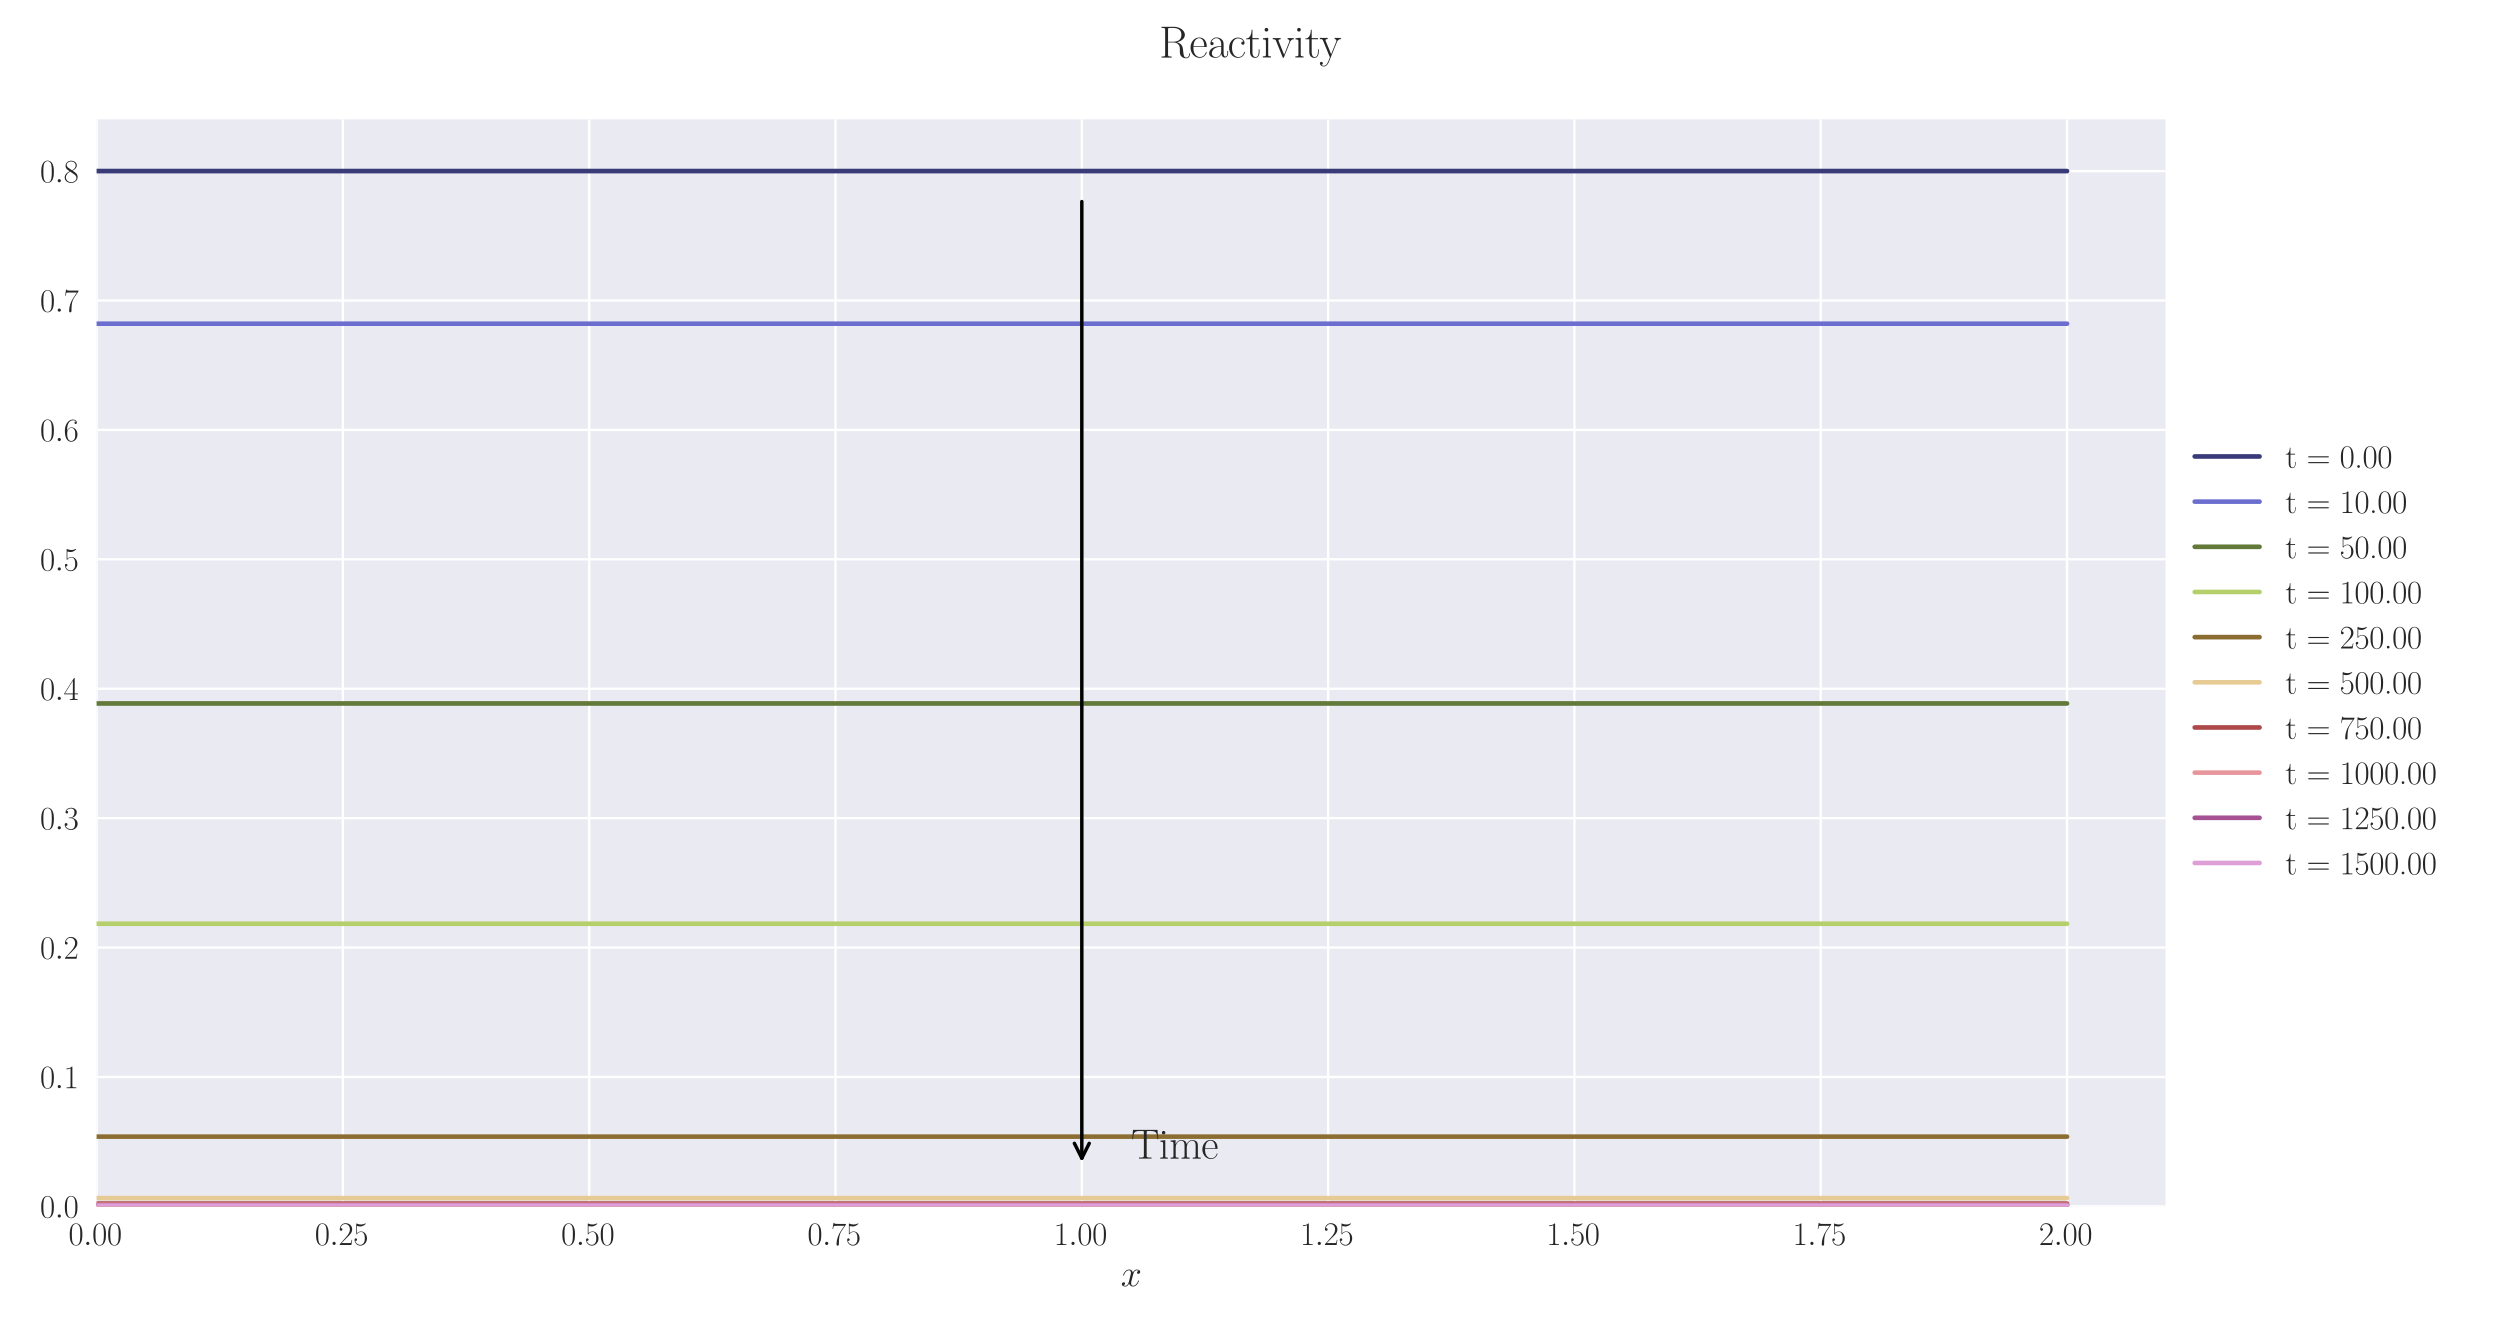 <?xml version="1.0" encoding="utf-8" standalone="no"?>
<!DOCTYPE svg PUBLIC "-//W3C//DTD SVG 1.1//EN"
  "http://www.w3.org/Graphics/SVG/1.1/DTD/svg11.dtd">
<svg xmlns:xlink="http://www.w3.org/1999/xlink" width="1080pt" height="576pt" viewBox="0 0 1080 576" xmlns="http://www.w3.org/2000/svg" version="1.1">
 <defs>
  <style type="text/css">*{stroke-linejoin: round; stroke-linecap: butt}</style>
 </defs>
 <g id="figure_1">
  <g id="patch_1">
   <path d="M 0 576 
L 1080 576 
L 1080 0 
L 0 0 
z
" style="fill: #ffffff"/>
  </g>
  <g id="axes_1">
   <g id="patch_2">
    <path d="M 41.731 521.153 
L 935.518 521.153 
L 935.518 51.564 
L 41.731 51.564 
z
" style="fill: #eaeaf2"/>
   </g>
   <g id="matplotlib.axis_1">
    <g id="xtick_1">
     <g id="line2d_1">
      <path d="M 41.731 521.153 
L 41.731 51.564 
" clip-path="url(#p54b18c85a0)" style="fill: none; stroke: #ffffff; stroke-linecap: round"/>
     </g>
     <g id="line2d_2"/>
     <g id="text_1">
      <!-- $\mathdefault{0.00}$ -->
      <g style="fill: #262626" transform="translate(29.591 537.839) scale(0.14 -0.14)">
       <defs>
        <path id="CMR17-30" d="M 2688 2025 
C 2688 2416 2682 3080 2413 3591 
C 2176 4039 1798 4198 1466 4198 
C 1158 4198 768 4058 525 3597 
C 269 3118 243 2524 243 2025 
C 243 1661 250 1106 448 619 
C 723 -39 1216 -128 1466 -128 
C 1760 -128 2208 -7 2470 600 
C 2662 1042 2688 1559 2688 2025 
z
M 1466 -26 
C 1056 -26 813 325 723 812 
C 653 1188 653 1738 653 2096 
C 653 2588 653 2997 736 3387 
C 858 3929 1216 4096 1466 4096 
C 1728 4096 2067 3923 2189 3400 
C 2272 3036 2278 2607 2278 2096 
C 2278 1680 2278 1169 2202 792 
C 2067 95 1690 -26 1466 -26 
z
" transform="scale(0.016)"/>
        <path id="CMMI12-3a" d="M 1178 307 
C 1178 492 1024 619 870 619 
C 685 619 557 466 557 313 
C 557 128 710 0 864 0 
C 1050 0 1178 153 1178 307 
z
" transform="scale(0.016)"/>
       </defs>
       <use xlink:href="#CMR17-30" transform="scale(0.996)"/>
       <use xlink:href="#CMMI12-3a" transform="translate(45.69 0) scale(0.996)"/>
       <use xlink:href="#CMR17-30" transform="translate(72.788 0) scale(0.996)"/>
       <use xlink:href="#CMR17-30" transform="translate(118.478 0) scale(0.996)"/>
      </g>
     </g>
    </g>
    <g id="xtick_2">
     <g id="line2d_3">
      <path d="M 148.134 521.153 
L 148.134 51.564 
" clip-path="url(#p54b18c85a0)" style="fill: none; stroke: #ffffff; stroke-linecap: round"/>
     </g>
     <g id="line2d_4"/>
     <g id="text_2">
      <!-- $\mathdefault{0.25}$ -->
      <g style="fill: #262626" transform="translate(135.994 537.839) scale(0.14 -0.14)">
       <defs>
        <path id="CMR17-32" d="M 2669 989 
L 2554 989 
C 2490 536 2438 459 2413 420 
C 2381 369 1920 369 1830 369 
L 602 369 
C 832 619 1280 1072 1824 1597 
C 2214 1967 2669 2402 2669 3035 
C 2669 3790 2067 4224 1395 4224 
C 691 4224 262 3604 262 3030 
C 262 2780 448 2748 525 2748 
C 589 2748 781 2787 781 3010 
C 781 3207 614 3264 525 3264 
C 486 3264 448 3258 422 3245 
C 544 3790 915 4058 1306 4058 
C 1862 4058 2227 3617 2227 3035 
C 2227 2479 1901 2000 1536 1584 
L 262 146 
L 262 0 
L 2515 0 
L 2669 989 
z
" transform="scale(0.016)"/>
        <path id="CMR17-35" d="M 730 3692 
C 794 3666 1056 3584 1325 3584 
C 1920 3584 2246 3911 2432 4100 
C 2432 4157 2432 4192 2394 4192 
C 2387 4192 2374 4192 2323 4163 
C 2099 4058 1837 3973 1517 3973 
C 1325 3973 1037 3999 723 4139 
C 653 4171 640 4171 634 4171 
C 602 4171 595 4164 595 4037 
L 595 2203 
C 595 2089 595 2057 659 2057 
C 691 2057 704 2070 736 2114 
C 941 2401 1222 2522 1542 2522 
C 1766 2522 2246 2382 2246 1289 
C 2246 1085 2246 715 2054 421 
C 1894 159 1645 25 1370 25 
C 947 25 518 320 403 814 
C 429 807 480 795 506 795 
C 589 795 749 840 749 1038 
C 749 1210 627 1280 506 1280 
C 358 1280 262 1190 262 1011 
C 262 454 704 -128 1382 -128 
C 2042 -128 2669 440 2669 1264 
C 2669 2030 2170 2624 1549 2624 
C 1222 2624 947 2503 730 2274 
L 730 3692 
z
" transform="scale(0.016)"/>
       </defs>
       <use xlink:href="#CMR17-30" transform="scale(0.996)"/>
       <use xlink:href="#CMMI12-3a" transform="translate(45.69 0) scale(0.996)"/>
       <use xlink:href="#CMR17-32" transform="translate(72.788 0) scale(0.996)"/>
       <use xlink:href="#CMR17-35" transform="translate(118.478 0) scale(0.996)"/>
      </g>
     </g>
    </g>
    <g id="xtick_3">
     <g id="line2d_5">
      <path d="M 254.537 521.153 
L 254.537 51.564 
" clip-path="url(#p54b18c85a0)" style="fill: none; stroke: #ffffff; stroke-linecap: round"/>
     </g>
     <g id="line2d_6"/>
     <g id="text_3">
      <!-- $\mathdefault{0.50}$ -->
      <g style="fill: #262626" transform="translate(242.397 537.839) scale(0.14 -0.14)">
       <use xlink:href="#CMR17-30" transform="scale(0.996)"/>
       <use xlink:href="#CMMI12-3a" transform="translate(45.69 0) scale(0.996)"/>
       <use xlink:href="#CMR17-35" transform="translate(72.788 0) scale(0.996)"/>
       <use xlink:href="#CMR17-30" transform="translate(118.478 0) scale(0.996)"/>
      </g>
     </g>
    </g>
    <g id="xtick_4">
     <g id="line2d_7">
      <path d="M 360.94 521.153 
L 360.94 51.564 
" clip-path="url(#p54b18c85a0)" style="fill: none; stroke: #ffffff; stroke-linecap: round"/>
     </g>
     <g id="line2d_8"/>
     <g id="text_4">
      <!-- $\mathdefault{0.75}$ -->
      <g style="fill: #262626" transform="translate(348.801 537.839) scale(0.14 -0.14)">
       <defs>
        <path id="CMR17-37" d="M 2886 3941 
L 2886 4081 
L 1382 4081 
C 634 4081 621 4165 595 4288 
L 480 4288 
L 294 3094 
L 410 3094 
C 429 3215 474 3540 550 3661 
C 589 3712 1062 3712 1171 3712 
L 2579 3712 
L 1869 2661 
C 1395 1954 1069 999 1069 165 
C 1069 89 1069 -128 1299 -128 
C 1530 -128 1530 89 1530 171 
L 1530 465 
C 1530 1508 1709 2196 2003 2636 
L 2886 3941 
z
" transform="scale(0.016)"/>
       </defs>
       <use xlink:href="#CMR17-30" transform="scale(0.996)"/>
       <use xlink:href="#CMMI12-3a" transform="translate(45.69 0) scale(0.996)"/>
       <use xlink:href="#CMR17-37" transform="translate(72.788 0) scale(0.996)"/>
       <use xlink:href="#CMR17-35" transform="translate(118.478 0) scale(0.996)"/>
      </g>
     </g>
    </g>
    <g id="xtick_5">
     <g id="line2d_9">
      <path d="M 467.343 521.153 
L 467.343 51.564 
" clip-path="url(#p54b18c85a0)" style="fill: none; stroke: #ffffff; stroke-linecap: round"/>
     </g>
     <g id="line2d_10"/>
     <g id="text_5">
      <!-- $\mathdefault{1.00}$ -->
      <g style="fill: #262626" transform="translate(455.204 537.839) scale(0.14 -0.14)">
       <defs>
        <path id="CMR17-31" d="M 1702 4058 
C 1702 4192 1696 4192 1606 4192 
C 1357 3916 979 3827 621 3827 
C 602 3827 570 3827 563 3808 
C 557 3795 557 3782 557 3648 
C 755 3648 1088 3686 1344 3839 
L 1344 461 
C 1344 236 1331 160 781 160 
L 589 160 
L 589 0 
C 896 0 1216 0 1523 0 
C 1830 0 2150 0 2458 0 
L 2458 160 
L 2266 160 
C 1715 160 1702 230 1702 458 
L 1702 4058 
z
" transform="scale(0.016)"/>
       </defs>
       <use xlink:href="#CMR17-31" transform="scale(0.996)"/>
       <use xlink:href="#CMMI12-3a" transform="translate(45.69 0) scale(0.996)"/>
       <use xlink:href="#CMR17-30" transform="translate(72.788 0) scale(0.996)"/>
       <use xlink:href="#CMR17-30" transform="translate(118.478 0) scale(0.996)"/>
      </g>
     </g>
    </g>
    <g id="xtick_6">
     <g id="line2d_11">
      <path d="M 573.747 521.153 
L 573.747 51.564 
" clip-path="url(#p54b18c85a0)" style="fill: none; stroke: #ffffff; stroke-linecap: round"/>
     </g>
     <g id="line2d_12"/>
     <g id="text_6">
      <!-- $\mathdefault{1.25}$ -->
      <g style="fill: #262626" transform="translate(561.607 537.839) scale(0.14 -0.14)">
       <use xlink:href="#CMR17-31" transform="scale(0.996)"/>
       <use xlink:href="#CMMI12-3a" transform="translate(45.69 0) scale(0.996)"/>
       <use xlink:href="#CMR17-32" transform="translate(72.788 0) scale(0.996)"/>
       <use xlink:href="#CMR17-35" transform="translate(118.478 0) scale(0.996)"/>
      </g>
     </g>
    </g>
    <g id="xtick_7">
     <g id="line2d_13">
      <path d="M 680.15 521.153 
L 680.15 51.564 
" clip-path="url(#p54b18c85a0)" style="fill: none; stroke: #ffffff; stroke-linecap: round"/>
     </g>
     <g id="line2d_14"/>
     <g id="text_7">
      <!-- $\mathdefault{1.50}$ -->
      <g style="fill: #262626" transform="translate(668.01 537.839) scale(0.14 -0.14)">
       <use xlink:href="#CMR17-31" transform="scale(0.996)"/>
       <use xlink:href="#CMMI12-3a" transform="translate(45.69 0) scale(0.996)"/>
       <use xlink:href="#CMR17-35" transform="translate(72.788 0) scale(0.996)"/>
       <use xlink:href="#CMR17-30" transform="translate(118.478 0) scale(0.996)"/>
      </g>
     </g>
    </g>
    <g id="xtick_8">
     <g id="line2d_15">
      <path d="M 786.553 521.153 
L 786.553 51.564 
" clip-path="url(#p54b18c85a0)" style="fill: none; stroke: #ffffff; stroke-linecap: round"/>
     </g>
     <g id="line2d_16"/>
     <g id="text_8">
      <!-- $\mathdefault{1.75}$ -->
      <g style="fill: #262626" transform="translate(774.414 537.839) scale(0.14 -0.14)">
       <use xlink:href="#CMR17-31" transform="scale(0.996)"/>
       <use xlink:href="#CMMI12-3a" transform="translate(45.69 0) scale(0.996)"/>
       <use xlink:href="#CMR17-37" transform="translate(72.788 0) scale(0.996)"/>
       <use xlink:href="#CMR17-35" transform="translate(118.478 0) scale(0.996)"/>
      </g>
     </g>
    </g>
    <g id="xtick_9">
     <g id="line2d_17">
      <path d="M 892.956 521.153 
L 892.956 51.564 
" clip-path="url(#p54b18c85a0)" style="fill: none; stroke: #ffffff; stroke-linecap: round"/>
     </g>
     <g id="line2d_18"/>
     <g id="text_9">
      <!-- $\mathdefault{2.00}$ -->
      <g style="fill: #262626" transform="translate(880.817 537.839) scale(0.14 -0.14)">
       <use xlink:href="#CMR17-32" transform="scale(0.996)"/>
       <use xlink:href="#CMMI12-3a" transform="translate(45.69 0) scale(0.996)"/>
       <use xlink:href="#CMR17-30" transform="translate(72.788 0) scale(0.996)"/>
       <use xlink:href="#CMR17-30" transform="translate(118.478 0) scale(0.996)"/>
      </g>
     </g>
    </g>
    <g id="text_10">
     <!-- $x$ -->
     <g style="fill: #262626" transform="translate(484.189 555.621) scale(0.16 -0.16)">
      <defs>
       <path id="CMMI12-78" d="M 3034 2606 
C 2829 2567 2752 2414 2752 2293 
C 2752 2139 2874 2088 2963 2088 
C 3155 2088 3290 2254 3290 2427 
C 3290 2695 2982 2816 2714 2816 
C 2323 2816 2106 2433 2048 2312 
C 1901 2816 1504 2816 1389 2816 
C 736 2816 390 1980 390 1839 
C 390 1814 416 1782 461 1782 
C 512 1782 525 1820 538 1846 
C 755 2555 1184 2689 1370 2689 
C 1658 2689 1715 2420 1715 2267 
C 1715 2127 1677 1980 1600 1673 
L 1382 798 
C 1286 415 1101 64 762 64 
C 730 64 570 64 435 147 
C 666 192 717 383 717 460 
C 717 588 621 664 499 664 
C 346 664 179 530 179 326 
C 179 57 480 -64 755 -64 
C 1062 -64 1280 179 1414 441 
C 1517 64 1837 -64 2074 -64 
C 2726 -64 3072 773 3072 913 
C 3072 945 3046 971 3008 971 
C 2950 971 2944 939 2925 888 
C 2752 326 2381 64 2093 64 
C 1869 64 1747 230 1747 492 
C 1747 632 1773 734 1875 1156 
L 2099 2024 
C 2195 2408 2413 2689 2707 2689 
C 2720 2689 2899 2689 3034 2606 
z
" transform="scale(0.016)"/>
      </defs>
      <use xlink:href="#CMMI12-78" transform="scale(0.996)"/>
     </g>
    </g>
   </g>
   <g id="matplotlib.axis_2">
    <g id="ytick_1">
     <g id="line2d_19">
      <path d="M 41.731 521.153 
L 935.518 521.153 
" clip-path="url(#p54b18c85a0)" style="fill: none; stroke: #ffffff; stroke-linecap: round"/>
     </g>
     <g id="line2d_20"/>
     <g id="text_11">
      <!-- $\mathdefault{0.0}$ -->
      <g style="fill: #262626" transform="translate(17.28 525.996) scale(0.14 -0.14)">
       <use xlink:href="#CMR17-30" transform="scale(0.996)"/>
       <use xlink:href="#CMMI12-3a" transform="translate(45.69 0) scale(0.996)"/>
       <use xlink:href="#CMR17-30" transform="translate(72.788 0) scale(0.996)"/>
      </g>
     </g>
    </g>
    <g id="ytick_2">
     <g id="line2d_21">
      <path d="M 41.731 465.247 
L 935.518 465.247 
" clip-path="url(#p54b18c85a0)" style="fill: none; stroke: #ffffff; stroke-linecap: round"/>
     </g>
     <g id="line2d_22"/>
     <g id="text_12">
      <!-- $\mathdefault{0.1}$ -->
      <g style="fill: #262626" transform="translate(17.28 470.09) scale(0.14 -0.14)">
       <use xlink:href="#CMR17-30" transform="scale(0.996)"/>
       <use xlink:href="#CMMI12-3a" transform="translate(45.69 0) scale(0.996)"/>
       <use xlink:href="#CMR17-31" transform="translate(72.788 0) scale(0.996)"/>
      </g>
     </g>
    </g>
    <g id="ytick_3">
     <g id="line2d_23">
      <path d="M 41.731 409.342 
L 935.518 409.342 
" clip-path="url(#p54b18c85a0)" style="fill: none; stroke: #ffffff; stroke-linecap: round"/>
     </g>
     <g id="line2d_24"/>
     <g id="text_13">
      <!-- $\mathdefault{0.2}$ -->
      <g style="fill: #262626" transform="translate(17.28 414.185) scale(0.14 -0.14)">
       <use xlink:href="#CMR17-30" transform="scale(0.996)"/>
       <use xlink:href="#CMMI12-3a" transform="translate(45.69 0) scale(0.996)"/>
       <use xlink:href="#CMR17-32" transform="translate(72.788 0) scale(0.996)"/>
      </g>
     </g>
    </g>
    <g id="ytick_4">
     <g id="line2d_25">
      <path d="M 41.731 353.436 
L 935.518 353.436 
" clip-path="url(#p54b18c85a0)" style="fill: none; stroke: #ffffff; stroke-linecap: round"/>
     </g>
     <g id="line2d_26"/>
     <g id="text_14">
      <!-- $\mathdefault{0.3}$ -->
      <g style="fill: #262626" transform="translate(17.28 358.279) scale(0.14 -0.14)">
       <defs>
        <path id="CMR17-33" d="M 1414 2157 
C 1984 2157 2234 1662 2234 1090 
C 2234 320 1824 25 1453 25 
C 1114 25 563 194 390 693 
C 422 680 454 680 486 680 
C 640 680 755 782 755 948 
C 755 1133 614 1216 486 1216 
C 378 1216 211 1165 211 926 
C 211 335 787 -128 1466 -128 
C 2176 -128 2720 430 2720 1085 
C 2720 1707 2208 2157 1600 2227 
C 2086 2328 2554 2756 2554 3329 
C 2554 3820 2048 4179 1472 4179 
C 890 4179 378 3829 378 3329 
C 378 3110 544 3072 627 3072 
C 762 3072 877 3155 877 3321 
C 877 3486 762 3569 627 3569 
C 602 3569 570 3569 544 3557 
C 730 3959 1235 4032 1459 4032 
C 1683 4032 2106 3925 2106 3320 
C 2106 3143 2080 2828 1862 2550 
C 1670 2304 1453 2304 1242 2284 
C 1210 2284 1062 2269 1037 2269 
C 992 2263 966 2257 966 2208 
C 966 2163 973 2157 1101 2157 
L 1414 2157 
z
" transform="scale(0.016)"/>
       </defs>
       <use xlink:href="#CMR17-30" transform="scale(0.996)"/>
       <use xlink:href="#CMMI12-3a" transform="translate(45.69 0) scale(0.996)"/>
       <use xlink:href="#CMR17-33" transform="translate(72.788 0) scale(0.996)"/>
      </g>
     </g>
    </g>
    <g id="ytick_5">
     <g id="line2d_27">
      <path d="M 41.731 297.53 
L 935.518 297.53 
" clip-path="url(#p54b18c85a0)" style="fill: none; stroke: #ffffff; stroke-linecap: round"/>
     </g>
     <g id="line2d_28"/>
     <g id="text_15">
      <!-- $\mathdefault{0.4}$ -->
      <g style="fill: #262626" transform="translate(17.28 302.373) scale(0.14 -0.14)">
       <defs>
        <path id="CMR17-34" d="M 2150 4122 
C 2150 4256 2144 4256 2029 4256 
L 128 1254 
L 128 1088 
L 1779 1088 
L 1779 457 
C 1779 224 1766 160 1318 160 
L 1197 160 
L 1197 0 
C 1402 0 1747 0 1965 0 
C 2182 0 2528 0 2733 0 
L 2733 160 
L 2611 160 
C 2163 160 2150 224 2150 457 
L 2150 1088 
L 2803 1088 
L 2803 1254 
L 2150 1254 
L 2150 4122 
z
M 1798 3703 
L 1798 1254 
L 256 1254 
L 1798 3703 
z
" transform="scale(0.016)"/>
       </defs>
       <use xlink:href="#CMR17-30" transform="scale(0.996)"/>
       <use xlink:href="#CMMI12-3a" transform="translate(45.69 0) scale(0.996)"/>
       <use xlink:href="#CMR17-34" transform="translate(72.788 0) scale(0.996)"/>
      </g>
     </g>
    </g>
    <g id="ytick_6">
     <g id="line2d_29">
      <path d="M 41.731 241.625 
L 935.518 241.625 
" clip-path="url(#p54b18c85a0)" style="fill: none; stroke: #ffffff; stroke-linecap: round"/>
     </g>
     <g id="line2d_30"/>
     <g id="text_16">
      <!-- $\mathdefault{0.5}$ -->
      <g style="fill: #262626" transform="translate(17.28 246.468) scale(0.14 -0.14)">
       <use xlink:href="#CMR17-30" transform="scale(0.996)"/>
       <use xlink:href="#CMMI12-3a" transform="translate(45.69 0) scale(0.996)"/>
       <use xlink:href="#CMR17-35" transform="translate(72.788 0) scale(0.996)"/>
      </g>
     </g>
    </g>
    <g id="ytick_7">
     <g id="line2d_31">
      <path d="M 41.731 185.719 
L 935.518 185.719 
" clip-path="url(#p54b18c85a0)" style="fill: none; stroke: #ffffff; stroke-linecap: round"/>
     </g>
     <g id="line2d_32"/>
     <g id="text_17">
      <!-- $\mathdefault{0.6}$ -->
      <g style="fill: #262626" transform="translate(17.28 190.562) scale(0.14 -0.14)">
       <defs>
        <path id="CMR17-36" d="M 678 2176 
C 678 3690 1395 4032 1811 4032 
C 1946 4032 2272 4009 2400 3776 
C 2298 3776 2106 3776 2106 3553 
C 2106 3381 2246 3323 2336 3323 
C 2394 3323 2566 3348 2566 3560 
C 2566 3954 2246 4179 1805 4179 
C 1043 4179 243 3390 243 1984 
C 243 253 966 -128 1478 -128 
C 2099 -128 2688 427 2688 1283 
C 2688 2081 2170 2662 1517 2662 
C 1126 2662 838 2407 678 1960 
L 678 2176 
z
M 1478 25 
C 691 25 691 1200 691 1436 
C 691 1896 909 2560 1504 2560 
C 1613 2560 1926 2560 2138 2120 
C 2253 1870 2253 1609 2253 1289 
C 2253 944 2253 690 2118 434 
C 1978 171 1773 25 1478 25 
z
" transform="scale(0.016)"/>
       </defs>
       <use xlink:href="#CMR17-30" transform="scale(0.996)"/>
       <use xlink:href="#CMMI12-3a" transform="translate(45.69 0) scale(0.996)"/>
       <use xlink:href="#CMR17-36" transform="translate(72.788 0) scale(0.996)"/>
      </g>
     </g>
    </g>
    <g id="ytick_8">
     <g id="line2d_33">
      <path d="M 41.731 129.814 
L 935.518 129.814 
" clip-path="url(#p54b18c85a0)" style="fill: none; stroke: #ffffff; stroke-linecap: round"/>
     </g>
     <g id="line2d_34"/>
     <g id="text_18">
      <!-- $\mathdefault{0.7}$ -->
      <g style="fill: #262626" transform="translate(17.28 134.656) scale(0.14 -0.14)">
       <use xlink:href="#CMR17-30" transform="scale(0.996)"/>
       <use xlink:href="#CMMI12-3a" transform="translate(45.69 0) scale(0.996)"/>
       <use xlink:href="#CMR17-37" transform="translate(72.788 0) scale(0.996)"/>
      </g>
     </g>
    </g>
    <g id="ytick_9">
     <g id="line2d_35">
      <path d="M 41.731 73.908 
L 935.518 73.908 
" clip-path="url(#p54b18c85a0)" style="fill: none; stroke: #ffffff; stroke-linecap: round"/>
     </g>
     <g id="line2d_36"/>
     <g id="text_19">
      <!-- $\mathdefault{0.8}$ -->
      <g style="fill: #262626" transform="translate(17.28 78.751) scale(0.14 -0.14)">
       <defs>
        <path id="CMR17-38" d="M 1741 2264 
C 2144 2467 2554 2773 2554 3263 
C 2554 3841 1990 4179 1472 4179 
C 890 4179 378 3759 378 3180 
C 378 3021 416 2747 666 2505 
C 730 2442 998 2251 1171 2130 
C 883 1983 211 1634 211 934 
C 211 279 838 -128 1459 -128 
C 2144 -128 2720 362 2720 1010 
C 2720 1590 2330 1857 2074 2029 
L 1741 2264 
z
M 902 2822 
C 851 2854 595 3051 595 3351 
C 595 3739 998 4032 1459 4032 
C 1965 4032 2336 3676 2336 3262 
C 2336 2669 1670 2331 1638 2331 
C 1632 2331 1626 2331 1574 2370 
L 902 2822 
z
M 2080 1519 
C 2176 1449 2483 1240 2483 851 
C 2483 381 2010 25 1472 25 
C 890 25 448 438 448 940 
C 448 1443 838 1862 1280 2060 
L 2080 1519 
z
" transform="scale(0.016)"/>
       </defs>
       <use xlink:href="#CMR17-30" transform="scale(0.996)"/>
       <use xlink:href="#CMMI12-3a" transform="translate(45.69 0) scale(0.996)"/>
       <use xlink:href="#CMR17-38" transform="translate(72.788 0) scale(0.996)"/>
      </g>
     </g>
    </g>
   </g>
   <g id="line2d_37">
    <path d="M 41.731 73.908 
L 50.243 73.908 
L 58.755 73.908 
L 67.267 73.908 
L 75.78 73.908 
L 84.292 73.908 
L 92.804 73.908 
L 101.316 73.908 
L 109.829 73.908 
L 118.341 73.908 
L 126.853 73.908 
L 135.365 73.908 
L 143.878 73.908 
L 152.39 73.908 
L 160.902 73.908 
L 169.414 73.908 
L 177.927 73.908 
L 186.439 73.908 
L 194.951 73.908 
L 203.463 73.908 
L 211.976 73.908 
L 220.488 73.908 
L 229 73.908 
L 237.513 73.908 
L 246.025 73.908 
L 254.537 73.908 
L 263.049 73.908 
L 271.562 73.908 
L 280.074 73.908 
L 288.586 73.908 
L 297.098 73.908 
L 305.611 73.908 
L 314.123 73.908 
L 322.635 73.908 
L 331.147 73.908 
L 339.66 73.908 
L 348.172 73.908 
L 356.684 73.908 
L 365.196 73.908 
L 373.709 73.908 
L 382.221 73.908 
L 390.733 73.908 
L 399.245 73.908 
L 407.758 73.908 
L 416.27 73.908 
L 424.782 73.908 
L 433.294 73.908 
L 441.807 73.908 
L 450.319 73.908 
L 458.831 73.908 
L 467.343 73.908 
L 475.856 73.908 
L 484.368 73.908 
L 492.88 73.908 
L 501.393 73.908 
L 509.905 73.908 
L 518.417 73.908 
L 526.929 73.908 
L 535.442 73.908 
L 543.954 73.908 
L 552.466 73.908 
L 560.978 73.908 
L 569.491 73.908 
L 578.003 73.908 
L 586.515 73.908 
L 595.027 73.908 
L 603.54 73.908 
L 612.052 73.908 
L 620.564 73.908 
L 629.076 73.908 
L 637.589 73.908 
L 646.101 73.908 
L 654.613 73.908 
L 663.125 73.908 
L 671.638 73.908 
L 680.15 73.908 
L 688.662 73.908 
L 697.174 73.908 
L 705.687 73.908 
L 714.199 73.908 
L 722.711 73.908 
L 731.223 73.908 
L 739.736 73.908 
L 748.248 73.908 
L 756.76 73.908 
L 765.273 73.908 
L 773.785 73.908 
L 782.297 73.908 
L 790.809 73.908 
L 799.322 73.908 
L 807.834 73.908 
L 816.346 73.908 
L 824.858 73.908 
L 833.371 73.908 
L 841.883 73.908 
L 850.395 73.908 
L 858.907 73.908 
L 867.42 73.908 
L 875.932 73.908 
L 884.444 73.908 
L 892.956 73.908 
" clip-path="url(#p54b18c85a0)" style="fill: none; stroke: #393b79; stroke-width: 2; stroke-linecap: round"/>
   </g>
   <g id="line2d_38">
    <path d="M 41.731 139.835 
L 50.243 139.835 
L 58.755 139.835 
L 67.267 139.835 
L 75.78 139.835 
L 84.292 139.835 
L 92.804 139.835 
L 101.316 139.835 
L 109.829 139.835 
L 118.341 139.835 
L 126.853 139.835 
L 135.365 139.835 
L 143.878 139.835 
L 152.39 139.835 
L 160.902 139.835 
L 169.414 139.835 
L 177.927 139.835 
L 186.439 139.835 
L 194.951 139.835 
L 203.463 139.835 
L 211.976 139.835 
L 220.488 139.835 
L 229 139.835 
L 237.513 139.835 
L 246.025 139.835 
L 254.537 139.835 
L 263.049 139.835 
L 271.562 139.835 
L 280.074 139.835 
L 288.586 139.835 
L 297.098 139.835 
L 305.611 139.835 
L 314.123 139.835 
L 322.635 139.835 
L 331.147 139.835 
L 339.66 139.835 
L 348.172 139.835 
L 356.684 139.835 
L 365.196 139.835 
L 373.709 139.835 
L 382.221 139.835 
L 390.733 139.835 
L 399.245 139.835 
L 407.758 139.835 
L 416.27 139.835 
L 424.782 139.835 
L 433.294 139.835 
L 441.807 139.835 
L 450.319 139.835 
L 458.831 139.835 
L 467.343 139.835 
L 475.856 139.835 
L 484.368 139.835 
L 492.88 139.835 
L 501.393 139.835 
L 509.905 139.835 
L 518.417 139.835 
L 526.929 139.835 
L 535.442 139.835 
L 543.954 139.835 
L 552.466 139.835 
L 560.978 139.835 
L 569.491 139.835 
L 578.003 139.835 
L 586.515 139.835 
L 595.027 139.835 
L 603.54 139.835 
L 612.052 139.835 
L 620.564 139.835 
L 629.076 139.835 
L 637.589 139.835 
L 646.101 139.835 
L 654.613 139.835 
L 663.125 139.835 
L 671.638 139.835 
L 680.15 139.835 
L 688.662 139.835 
L 697.174 139.835 
L 705.687 139.835 
L 714.199 139.835 
L 722.711 139.835 
L 731.223 139.835 
L 739.736 139.835 
L 748.248 139.835 
L 756.76 139.835 
L 765.273 139.835 
L 773.785 139.835 
L 782.297 139.835 
L 790.809 139.835 
L 799.322 139.835 
L 807.834 139.835 
L 816.346 139.835 
L 824.858 139.835 
L 833.371 139.835 
L 841.883 139.835 
L 850.395 139.835 
L 858.907 139.835 
L 867.42 139.835 
L 875.932 139.835 
L 884.444 139.835 
L 892.956 139.835 
" clip-path="url(#p54b18c85a0)" style="fill: none; stroke: #6b6ecf; stroke-width: 2; stroke-linecap: round"/>
   </g>
   <g id="line2d_39">
    <path d="M 41.731 303.9 
L 50.243 303.9 
L 58.755 303.9 
L 67.267 303.9 
L 75.78 303.9 
L 84.292 303.9 
L 92.804 303.9 
L 101.316 303.9 
L 109.829 303.9 
L 118.341 303.9 
L 126.853 303.9 
L 135.365 303.9 
L 143.878 303.9 
L 152.39 303.9 
L 160.902 303.9 
L 169.414 303.9 
L 177.927 303.9 
L 186.439 303.9 
L 194.951 303.9 
L 203.463 303.9 
L 211.976 303.9 
L 220.488 303.9 
L 229 303.9 
L 237.513 303.9 
L 246.025 303.9 
L 254.537 303.9 
L 263.049 303.9 
L 271.562 303.9 
L 280.074 303.9 
L 288.586 303.9 
L 297.098 303.9 
L 305.611 303.9 
L 314.123 303.9 
L 322.635 303.9 
L 331.147 303.9 
L 339.66 303.9 
L 348.172 303.9 
L 356.684 303.9 
L 365.196 303.9 
L 373.709 303.9 
L 382.221 303.9 
L 390.733 303.9 
L 399.245 303.9 
L 407.758 303.9 
L 416.27 303.9 
L 424.782 303.9 
L 433.294 303.9 
L 441.807 303.9 
L 450.319 303.9 
L 458.831 303.9 
L 467.343 303.9 
L 475.856 303.9 
L 484.368 303.9 
L 492.88 303.9 
L 501.393 303.9 
L 509.905 303.9 
L 518.417 303.9 
L 526.929 303.9 
L 535.442 303.9 
L 543.954 303.9 
L 552.466 303.9 
L 560.978 303.9 
L 569.491 303.9 
L 578.003 303.9 
L 586.515 303.9 
L 595.027 303.9 
L 603.54 303.9 
L 612.052 303.9 
L 620.564 303.9 
L 629.076 303.9 
L 637.589 303.9 
L 646.101 303.9 
L 654.613 303.9 
L 663.125 303.9 
L 671.638 303.9 
L 680.15 303.9 
L 688.662 303.9 
L 697.174 303.9 
L 705.687 303.9 
L 714.199 303.9 
L 722.711 303.9 
L 731.223 303.9 
L 739.736 303.9 
L 748.248 303.9 
L 756.76 303.9 
L 765.273 303.9 
L 773.785 303.9 
L 782.297 303.9 
L 790.809 303.9 
L 799.322 303.9 
L 807.834 303.9 
L 816.346 303.9 
L 824.858 303.9 
L 833.371 303.9 
L 841.883 303.9 
L 850.395 303.9 
L 858.907 303.9 
L 867.42 303.9 
L 875.932 303.9 
L 884.444 303.9 
L 892.956 303.9 
" clip-path="url(#p54b18c85a0)" style="fill: none; stroke: #637939; stroke-width: 2; stroke-linecap: round"/>
   </g>
   <g id="line2d_40">
    <path d="M 41.731 399.056 
L 50.243 399.056 
L 58.755 399.056 
L 67.267 399.056 
L 75.78 399.056 
L 84.292 399.056 
L 92.804 399.056 
L 101.316 399.056 
L 109.829 399.056 
L 118.341 399.056 
L 126.853 399.056 
L 135.365 399.056 
L 143.878 399.056 
L 152.39 399.056 
L 160.902 399.056 
L 169.414 399.056 
L 177.927 399.056 
L 186.439 399.056 
L 194.951 399.056 
L 203.463 399.056 
L 211.976 399.056 
L 220.488 399.056 
L 229 399.056 
L 237.513 399.056 
L 246.025 399.056 
L 254.537 399.056 
L 263.049 399.056 
L 271.562 399.056 
L 280.074 399.056 
L 288.586 399.056 
L 297.098 399.056 
L 305.611 399.056 
L 314.123 399.056 
L 322.635 399.056 
L 331.147 399.056 
L 339.66 399.056 
L 348.172 399.056 
L 356.684 399.056 
L 365.196 399.056 
L 373.709 399.056 
L 382.221 399.056 
L 390.733 399.056 
L 399.245 399.056 
L 407.758 399.056 
L 416.27 399.056 
L 424.782 399.056 
L 433.294 399.056 
L 441.807 399.056 
L 450.319 399.056 
L 458.831 399.056 
L 467.343 399.056 
L 475.856 399.056 
L 484.368 399.056 
L 492.88 399.056 
L 501.393 399.056 
L 509.905 399.056 
L 518.417 399.056 
L 526.929 399.056 
L 535.442 399.056 
L 543.954 399.056 
L 552.466 399.056 
L 560.978 399.056 
L 569.491 399.056 
L 578.003 399.056 
L 586.515 399.056 
L 595.027 399.056 
L 603.54 399.056 
L 612.052 399.056 
L 620.564 399.056 
L 629.076 399.056 
L 637.589 399.056 
L 646.101 399.056 
L 654.613 399.056 
L 663.125 399.056 
L 671.638 399.056 
L 680.15 399.056 
L 688.662 399.056 
L 697.174 399.056 
L 705.687 399.056 
L 714.199 399.056 
L 722.711 399.056 
L 731.223 399.056 
L 739.736 399.056 
L 748.248 399.056 
L 756.76 399.056 
L 765.273 399.056 
L 773.785 399.056 
L 782.297 399.056 
L 790.809 399.056 
L 799.322 399.056 
L 807.834 399.056 
L 816.346 399.056 
L 824.858 399.056 
L 833.371 399.056 
L 841.883 399.056 
L 850.395 399.056 
L 858.907 399.056 
L 867.42 399.056 
L 875.932 399.056 
L 884.444 399.056 
L 892.956 399.056 
" clip-path="url(#p54b18c85a0)" style="fill: none; stroke: #b5cf6b; stroke-width: 2; stroke-linecap: round"/>
   </g>
   <g id="line2d_41">
    <path d="M 41.731 491.021 
L 50.243 491.021 
L 58.755 491.021 
L 67.267 491.021 
L 75.78 491.021 
L 84.292 491.021 
L 92.804 491.021 
L 101.316 491.021 
L 109.829 491.021 
L 118.341 491.021 
L 126.853 491.021 
L 135.365 491.021 
L 143.878 491.021 
L 152.39 491.021 
L 160.902 491.021 
L 169.414 491.021 
L 177.927 491.021 
L 186.439 491.021 
L 194.951 491.021 
L 203.463 491.021 
L 211.976 491.021 
L 220.488 491.021 
L 229 491.021 
L 237.513 491.021 
L 246.025 491.021 
L 254.537 491.021 
L 263.049 491.021 
L 271.562 491.021 
L 280.074 491.021 
L 288.586 491.021 
L 297.098 491.021 
L 305.611 491.021 
L 314.123 491.021 
L 322.635 491.021 
L 331.147 491.021 
L 339.66 491.021 
L 348.172 491.021 
L 356.684 491.021 
L 365.196 491.021 
L 373.709 491.021 
L 382.221 491.021 
L 390.733 491.021 
L 399.245 491.021 
L 407.758 491.021 
L 416.27 491.021 
L 424.782 491.021 
L 433.294 491.021 
L 441.807 491.021 
L 450.319 491.021 
L 458.831 491.021 
L 467.343 491.021 
L 475.856 491.021 
L 484.368 491.021 
L 492.88 491.021 
L 501.393 491.021 
L 509.905 491.021 
L 518.417 491.021 
L 526.929 491.021 
L 535.442 491.021 
L 543.954 491.021 
L 552.466 491.021 
L 560.978 491.021 
L 569.491 491.021 
L 578.003 491.021 
L 586.515 491.021 
L 595.027 491.021 
L 603.54 491.021 
L 612.052 491.021 
L 620.564 491.021 
L 629.076 491.021 
L 637.589 491.021 
L 646.101 491.021 
L 654.613 491.021 
L 663.125 491.021 
L 671.638 491.021 
L 680.15 491.021 
L 688.662 491.021 
L 697.174 491.021 
L 705.687 491.021 
L 714.199 491.021 
L 722.711 491.021 
L 731.223 491.021 
L 739.736 491.021 
L 748.248 491.021 
L 756.76 491.021 
L 765.273 491.021 
L 773.785 491.021 
L 782.297 491.021 
L 790.809 491.021 
L 799.322 491.021 
L 807.834 491.021 
L 816.346 491.021 
L 824.858 491.021 
L 833.371 491.021 
L 841.883 491.021 
L 850.395 491.021 
L 858.907 491.021 
L 867.42 491.021 
L 875.932 491.021 
L 884.444 491.021 
L 892.956 491.021 
" clip-path="url(#p54b18c85a0)" style="fill: none; stroke: #8c6d31; stroke-width: 2; stroke-linecap: round"/>
   </g>
   <g id="line2d_42">
    <path d="M 41.731 517.574 
L 50.243 517.574 
L 58.755 517.574 
L 67.267 517.574 
L 75.78 517.574 
L 84.292 517.574 
L 92.804 517.574 
L 101.316 517.574 
L 109.829 517.574 
L 118.341 517.574 
L 126.853 517.574 
L 135.365 517.574 
L 143.878 517.574 
L 152.39 517.574 
L 160.902 517.574 
L 169.414 517.574 
L 177.927 517.574 
L 186.439 517.574 
L 194.951 517.574 
L 203.463 517.574 
L 211.976 517.574 
L 220.488 517.574 
L 229 517.574 
L 237.513 517.574 
L 246.025 517.574 
L 254.537 517.574 
L 263.049 517.574 
L 271.562 517.574 
L 280.074 517.574 
L 288.586 517.574 
L 297.098 517.574 
L 305.611 517.574 
L 314.123 517.574 
L 322.635 517.574 
L 331.147 517.574 
L 339.66 517.574 
L 348.172 517.574 
L 356.684 517.574 
L 365.196 517.574 
L 373.709 517.574 
L 382.221 517.574 
L 390.733 517.574 
L 399.245 517.574 
L 407.758 517.574 
L 416.27 517.574 
L 424.782 517.574 
L 433.294 517.574 
L 441.807 517.574 
L 450.319 517.574 
L 458.831 517.574 
L 467.343 517.574 
L 475.856 517.574 
L 484.368 517.574 
L 492.88 517.574 
L 501.393 517.574 
L 509.905 517.574 
L 518.417 517.574 
L 526.929 517.574 
L 535.442 517.574 
L 543.954 517.574 
L 552.466 517.574 
L 560.978 517.574 
L 569.491 517.574 
L 578.003 517.574 
L 586.515 517.574 
L 595.027 517.574 
L 603.54 517.574 
L 612.052 517.574 
L 620.564 517.574 
L 629.076 517.574 
L 637.589 517.574 
L 646.101 517.574 
L 654.613 517.574 
L 663.125 517.574 
L 671.638 517.574 
L 680.15 517.574 
L 688.662 517.574 
L 697.174 517.574 
L 705.687 517.574 
L 714.199 517.574 
L 722.711 517.574 
L 731.223 517.574 
L 739.736 517.574 
L 748.248 517.574 
L 756.76 517.574 
L 765.273 517.574 
L 773.785 517.574 
L 782.297 517.574 
L 790.809 517.574 
L 799.322 517.574 
L 807.834 517.574 
L 816.346 517.574 
L 824.858 517.574 
L 833.371 517.574 
L 841.883 517.574 
L 850.395 517.574 
L 858.907 517.574 
L 867.42 517.574 
L 875.932 517.574 
L 884.444 517.574 
L 892.956 517.574 
" clip-path="url(#p54b18c85a0)" style="fill: none; stroke: #e7cb94; stroke-width: 2; stroke-linecap: round"/>
   </g>
   <g id="line2d_43">
    <path d="M 41.731 519.956 
L 50.243 519.956 
L 58.755 519.956 
L 67.267 519.956 
L 75.78 519.956 
L 84.292 519.956 
L 92.804 519.956 
L 101.316 519.956 
L 109.829 519.956 
L 118.341 519.956 
L 126.853 519.956 
L 135.365 519.956 
L 143.878 519.956 
L 152.39 519.956 
L 160.902 519.956 
L 169.414 519.956 
L 177.927 519.956 
L 186.439 519.956 
L 194.951 519.956 
L 203.463 519.956 
L 211.976 519.956 
L 220.488 519.956 
L 229 519.956 
L 237.513 519.956 
L 246.025 519.956 
L 254.537 519.956 
L 263.049 519.956 
L 271.562 519.956 
L 280.074 519.956 
L 288.586 519.956 
L 297.098 519.956 
L 305.611 519.956 
L 314.123 519.956 
L 322.635 519.956 
L 331.147 519.956 
L 339.66 519.956 
L 348.172 519.956 
L 356.684 519.956 
L 365.196 519.956 
L 373.709 519.956 
L 382.221 519.956 
L 390.733 519.956 
L 399.245 519.956 
L 407.758 519.956 
L 416.27 519.956 
L 424.782 519.956 
L 433.294 519.956 
L 441.807 519.956 
L 450.319 519.956 
L 458.831 519.956 
L 467.343 519.956 
L 475.856 519.956 
L 484.368 519.956 
L 492.88 519.956 
L 501.393 519.956 
L 509.905 519.956 
L 518.417 519.956 
L 526.929 519.956 
L 535.442 519.956 
L 543.954 519.956 
L 552.466 519.956 
L 560.978 519.956 
L 569.491 519.956 
L 578.003 519.956 
L 586.515 519.956 
L 595.027 519.956 
L 603.54 519.956 
L 612.052 519.956 
L 620.564 519.956 
L 629.076 519.956 
L 637.589 519.956 
L 646.101 519.956 
L 654.613 519.956 
L 663.125 519.956 
L 671.638 519.956 
L 680.15 519.956 
L 688.662 519.956 
L 697.174 519.956 
L 705.687 519.956 
L 714.199 519.956 
L 722.711 519.956 
L 731.223 519.956 
L 739.736 519.956 
L 748.248 519.956 
L 756.76 519.956 
L 765.273 519.956 
L 773.785 519.956 
L 782.297 519.956 
L 790.809 519.956 
L 799.322 519.956 
L 807.834 519.956 
L 816.346 519.956 
L 824.858 519.956 
L 833.371 519.956 
L 841.883 519.956 
L 850.395 519.956 
L 858.907 519.956 
L 867.42 519.956 
L 875.932 519.956 
L 884.444 519.956 
L 892.956 519.956 
" clip-path="url(#p54b18c85a0)" style="fill: none; stroke: #ad494a; stroke-width: 2; stroke-linecap: round"/>
   </g>
   <g id="line2d_44">
    <path d="M 41.731 520.461 
L 50.243 520.461 
L 58.755 520.461 
L 67.267 520.461 
L 75.78 520.461 
L 84.292 520.461 
L 92.804 520.461 
L 101.316 520.461 
L 109.829 520.461 
L 118.341 520.461 
L 126.853 520.461 
L 135.365 520.461 
L 143.878 520.461 
L 152.39 520.461 
L 160.902 520.461 
L 169.414 520.461 
L 177.927 520.461 
L 186.439 520.461 
L 194.951 520.461 
L 203.463 520.461 
L 211.976 520.461 
L 220.488 520.461 
L 229 520.461 
L 237.513 520.461 
L 246.025 520.461 
L 254.537 520.461 
L 263.049 520.461 
L 271.562 520.461 
L 280.074 520.461 
L 288.586 520.461 
L 297.098 520.461 
L 305.611 520.461 
L 314.123 520.461 
L 322.635 520.461 
L 331.147 520.461 
L 339.66 520.461 
L 348.172 520.461 
L 356.684 520.461 
L 365.196 520.461 
L 373.709 520.461 
L 382.221 520.461 
L 390.733 520.461 
L 399.245 520.461 
L 407.758 520.461 
L 416.27 520.461 
L 424.782 520.461 
L 433.294 520.461 
L 441.807 520.461 
L 450.319 520.461 
L 458.831 520.461 
L 467.343 520.461 
L 475.856 520.461 
L 484.368 520.461 
L 492.88 520.461 
L 501.393 520.461 
L 509.905 520.461 
L 518.417 520.461 
L 526.929 520.461 
L 535.442 520.461 
L 543.954 520.461 
L 552.466 520.461 
L 560.978 520.461 
L 569.491 520.461 
L 578.003 520.461 
L 586.515 520.461 
L 595.027 520.461 
L 603.54 520.461 
L 612.052 520.461 
L 620.564 520.461 
L 629.076 520.461 
L 637.589 520.461 
L 646.101 520.461 
L 654.613 520.461 
L 663.125 520.461 
L 671.638 520.461 
L 680.15 520.461 
L 688.662 520.461 
L 697.174 520.461 
L 705.687 520.461 
L 714.199 520.461 
L 722.711 520.461 
L 731.223 520.461 
L 739.736 520.461 
L 748.248 520.461 
L 756.76 520.461 
L 765.273 520.461 
L 773.785 520.461 
L 782.297 520.461 
L 790.809 520.461 
L 799.322 520.461 
L 807.834 520.461 
L 816.346 520.461 
L 824.858 520.461 
L 833.371 520.461 
L 841.883 520.461 
L 850.395 520.461 
L 858.907 520.461 
L 867.42 520.461 
L 875.932 520.461 
L 884.444 520.461 
L 892.956 520.461 
" clip-path="url(#p54b18c85a0)" style="fill: none; stroke: #e7969c; stroke-width: 2; stroke-linecap: round"/>
   </g>
   <g id="line2d_45">
    <path d="M 41.731 520.67 
L 50.243 520.67 
L 58.755 520.67 
L 67.267 520.67 
L 75.78 520.67 
L 84.292 520.67 
L 92.804 520.67 
L 101.316 520.67 
L 109.829 520.67 
L 118.341 520.67 
L 126.853 520.67 
L 135.365 520.67 
L 143.878 520.67 
L 152.39 520.67 
L 160.902 520.67 
L 169.414 520.67 
L 177.927 520.67 
L 186.439 520.67 
L 194.951 520.67 
L 203.463 520.67 
L 211.976 520.67 
L 220.488 520.67 
L 229 520.67 
L 237.513 520.67 
L 246.025 520.67 
L 254.537 520.67 
L 263.049 520.67 
L 271.562 520.67 
L 280.074 520.67 
L 288.586 520.67 
L 297.098 520.67 
L 305.611 520.67 
L 314.123 520.67 
L 322.635 520.67 
L 331.147 520.67 
L 339.66 520.67 
L 348.172 520.67 
L 356.684 520.67 
L 365.196 520.67 
L 373.709 520.67 
L 382.221 520.67 
L 390.733 520.67 
L 399.245 520.67 
L 407.758 520.67 
L 416.27 520.67 
L 424.782 520.67 
L 433.294 520.67 
L 441.807 520.67 
L 450.319 520.67 
L 458.831 520.67 
L 467.343 520.67 
L 475.856 520.67 
L 484.368 520.67 
L 492.88 520.67 
L 501.393 520.67 
L 509.905 520.67 
L 518.417 520.67 
L 526.929 520.67 
L 535.442 520.67 
L 543.954 520.67 
L 552.466 520.67 
L 560.978 520.67 
L 569.491 520.67 
L 578.003 520.67 
L 586.515 520.67 
L 595.027 520.67 
L 603.54 520.67 
L 612.052 520.67 
L 620.564 520.67 
L 629.076 520.67 
L 637.589 520.67 
L 646.101 520.67 
L 654.613 520.67 
L 663.125 520.67 
L 671.638 520.67 
L 680.15 520.67 
L 688.662 520.67 
L 697.174 520.67 
L 705.687 520.67 
L 714.199 520.67 
L 722.711 520.67 
L 731.223 520.67 
L 739.736 520.67 
L 748.248 520.67 
L 756.76 520.67 
L 765.273 520.67 
L 773.785 520.67 
L 782.297 520.67 
L 790.809 520.67 
L 799.322 520.67 
L 807.834 520.67 
L 816.346 520.67 
L 824.858 520.67 
L 833.371 520.67 
L 841.883 520.67 
L 850.395 520.67 
L 858.907 520.67 
L 867.42 520.67 
L 875.932 520.67 
L 884.444 520.67 
L 892.956 520.67 
" clip-path="url(#p54b18c85a0)" style="fill: none; stroke: #a55194; stroke-width: 2; stroke-linecap: round"/>
   </g>
   <g id="line2d_46">
    <path d="M 41.731 520.783 
L 50.243 520.783 
L 58.755 520.783 
L 67.267 520.783 
L 75.78 520.783 
L 84.292 520.783 
L 92.804 520.783 
L 101.316 520.783 
L 109.829 520.783 
L 118.341 520.783 
L 126.853 520.783 
L 135.365 520.783 
L 143.878 520.783 
L 152.39 520.783 
L 160.902 520.783 
L 169.414 520.783 
L 177.927 520.783 
L 186.439 520.783 
L 194.951 520.783 
L 203.463 520.783 
L 211.976 520.783 
L 220.488 520.783 
L 229 520.783 
L 237.513 520.783 
L 246.025 520.783 
L 254.537 520.783 
L 263.049 520.783 
L 271.562 520.783 
L 280.074 520.783 
L 288.586 520.783 
L 297.098 520.783 
L 305.611 520.783 
L 314.123 520.783 
L 322.635 520.783 
L 331.147 520.783 
L 339.66 520.783 
L 348.172 520.783 
L 356.684 520.783 
L 365.196 520.783 
L 373.709 520.783 
L 382.221 520.783 
L 390.733 520.783 
L 399.245 520.783 
L 407.758 520.783 
L 416.27 520.783 
L 424.782 520.783 
L 433.294 520.783 
L 441.807 520.783 
L 450.319 520.783 
L 458.831 520.783 
L 467.343 520.783 
L 475.856 520.783 
L 484.368 520.783 
L 492.88 520.783 
L 501.393 520.783 
L 509.905 520.783 
L 518.417 520.783 
L 526.929 520.783 
L 535.442 520.783 
L 543.954 520.783 
L 552.466 520.783 
L 560.978 520.783 
L 569.491 520.783 
L 578.003 520.783 
L 586.515 520.783 
L 595.027 520.783 
L 603.54 520.783 
L 612.052 520.783 
L 620.564 520.783 
L 629.076 520.783 
L 637.589 520.783 
L 646.101 520.783 
L 654.613 520.783 
L 663.125 520.783 
L 671.638 520.783 
L 680.15 520.783 
L 688.662 520.783 
L 697.174 520.783 
L 705.687 520.783 
L 714.199 520.783 
L 722.711 520.783 
L 731.223 520.783 
L 739.736 520.783 
L 748.248 520.783 
L 756.76 520.783 
L 765.273 520.783 
L 773.785 520.783 
L 782.297 520.783 
L 790.809 520.783 
L 799.322 520.783 
L 807.834 520.783 
L 816.346 520.783 
L 824.858 520.783 
L 833.371 520.783 
L 841.883 520.783 
L 850.395 520.783 
L 858.907 520.783 
L 867.42 520.783 
L 875.932 520.783 
L 884.444 520.783 
L 892.956 520.783 
" clip-path="url(#p54b18c85a0)" style="fill: none; stroke: #de9ed6; stroke-width: 2; stroke-linecap: round"/>
   </g>
   <g id="patch_3">
    <path d="M 41.731 521.153 
L 41.731 51.564 
" style="fill: none"/>
   </g>
   <g id="patch_4">
    <path d="M 935.518 521.153 
L 935.518 51.564 
" style="fill: none"/>
   </g>
   <g id="patch_5">
    <path d="M 41.731 521.153 
L 935.518 521.153 
" style="fill: none"/>
   </g>
   <g id="patch_6">
    <path d="M 41.731 51.564 
L 935.518 51.564 
" style="fill: none"/>
   </g>
   <g id="patch_7">
    <path d="M 467.343 87.087 
Q 467.343 294.548 467.343 500.333 
" style="fill: none; stroke: #000000; stroke-width: 1.5; stroke-linecap: round"/>
    <path d="M 470.543 493.933 
L 467.343 500.333 
L 464.143 493.933 
" style="fill: none; stroke: #000000; stroke-width: 1.5; stroke-linecap: round"/>
   </g>
   <g id="text_20">
    <!-- Time -->
    <g style="fill: #262626" transform="translate(488.624 500.523) scale(0.18 -0.18)">
     <defs>
      <path id="CMR17-54" d="M 3981 4326 
L 288 4326 
L 179 2918 
L 294 2918 
C 378 3976 467 4160 1453 4160 
C 1568 4160 1754 4160 1805 4154 
C 1926 4135 1926 4058 1926 3912 
L 1926 459 
C 1926 230 1907 160 1376 160 
L 1197 160 
L 1197 0 
C 1504 0 1824 0 2138 0 
C 2451 0 2771 0 3078 0 
L 3078 160 
L 2899 160 
C 2368 160 2349 230 2349 459 
L 2349 3912 
C 2349 4052 2349 4129 2464 4154 
C 2515 4160 2701 4160 2816 4160 
C 3795 4160 3891 3976 3974 2918 
L 4090 2918 
L 3981 4326 
z
" transform="scale(0.016)"/>
      <path id="CMR17-69" d="M 992 3909 
C 992 4049 877 4170 730 4170 
C 589 4170 467 4056 467 3909 
C 467 3769 582 3648 730 3648 
C 870 3648 992 3763 992 3909 
z
M 243 2706 
L 243 2541 
C 602 2541 653 2502 653 2197 
L 653 427 
C 653 184 627 153 218 153 
L 218 -13 
C 371 0 646 0 806 0 
C 960 0 1222 0 1370 -13 
L 1370 153 
C 992 153 979 191 979 420 
L 979 2776 
L 243 2706 
z
" transform="scale(0.016)"/>
      <path id="CMR17-6d" d="M 4326 1933 
C 4326 2252 4269 2790 3507 2790 
C 3072 2790 2771 2496 2656 2151 
L 2650 2151 
C 2573 2676 2195 2790 1837 2790 
C 1331 2790 1069 2400 973 2144 
L 966 2144 
L 966 2790 
L 211 2720 
L 211 2554 
C 589 2554 646 2515 646 2208 
L 646 428 
C 646 184 621 153 211 153 
L 211 -13 
C 365 0 646 0 813 0 
C 979 0 1267 0 1421 -13 
L 1421 153 
C 1011 153 986 178 986 428 
L 986 1658 
C 986 2247 1344 2688 1792 2688 
C 2266 2688 2317 2266 2317 1958 
L 2317 428 
C 2317 184 2291 153 1882 153 
L 1882 -13 
C 2035 0 2317 0 2483 0 
C 2650 0 2938 0 3091 -13 
L 3091 153 
C 2682 153 2656 178 2656 428 
L 2656 1658 
C 2656 2247 3014 2688 3462 2688 
C 3936 2688 3987 2266 3987 1958 
L 3987 428 
C 3987 184 3962 153 3552 153 
L 3552 -13 
C 3706 0 3987 0 4154 0 
C 4320 0 4608 0 4762 -13 
L 4762 153 
C 4352 153 4326 178 4326 428 
L 4326 1933 
z
" transform="scale(0.016)"/>
      <path id="CMR17-65" d="M 2438 1472 
C 2464 1498 2464 1511 2464 1576 
C 2464 2238 2118 2816 1389 2816 
C 710 2816 173 2169 173 1383 
C 173 551 781 -64 1459 -64 
C 2176 -64 2458 607 2458 740 
C 2458 784 2419 784 2406 784 
C 2362 784 2355 771 2330 696 
C 2189 265 1837 51 1504 51 
C 1229 51 954 203 781 480 
C 582 803 582 1176 582 1472 
L 2438 1472 
z
M 589 1568 
C 634 2505 1126 2714 1382 2714 
C 1818 2714 2112 2297 2118 1568 
L 589 1568 
z
" transform="scale(0.016)"/>
     </defs>
     <use xlink:href="#CMR17-54" transform="scale(0.996)"/>
     <use xlink:href="#CMR17-69" transform="translate(66.51 0) scale(0.996)"/>
     <use xlink:href="#CMR17-6d" transform="translate(91.381 0) scale(0.996)"/>
     <use xlink:href="#CMR17-65" transform="translate(168.301 0) scale(0.996)"/>
    </g>
   </g>
   <g id="legend_1">
    <g id="line2d_47">
     <path d="M 948.118 197.198 
L 962.118 197.198 
L 976.118 197.198 
" style="fill: none; stroke: #393b79; stroke-width: 2; stroke-linecap: round"/>
    </g>
    <g id="text_21">
     <!-- t = 0.00 -->
     <g style="fill: #262626" transform="translate(987.318 202.098) scale(0.14 -0.14)">
      <defs>
       <path id="CMR17-74" d="M 966 2560 
L 1862 2560 
L 1862 2725 
L 966 2725 
L 966 3904 
L 851 3904 
C 838 3245 614 2668 70 2668 
L 70 2560 
L 627 2560 
L 627 771 
C 627 650 627 -64 1370 -64 
C 1747 -64 1965 306 1965 777 
L 1965 1140 
L 1850 1140 
L 1850 783 
C 1850 344 1677 51 1408 51 
C 1222 51 966 178 966 758 
L 966 2560 
z
" transform="scale(0.016)"/>
       <path id="CMR17-3d" d="M 4115 2017 
C 4211 2017 4307 2017 4307 2125 
C 4307 2240 4198 2240 4090 2240 
L 512 2240 
C 403 2240 294 2240 294 2125 
C 294 2017 390 2017 486 2017 
L 4115 2017 
z
M 4090 896 
C 4198 896 4307 896 4307 1011 
C 4307 1119 4211 1119 4115 1119 
L 486 1119 
C 390 1119 294 1119 294 1011 
C 294 896 403 896 512 896 
L 4090 896 
z
" transform="scale(0.016)"/>
       <path id="CMR17-2e" d="M 1062 261 
C 1062 420 934 522 800 522 
C 672 522 538 420 538 261 
C 538 102 666 0 800 0 
C 928 0 1062 102 1062 261 
z
" transform="scale(0.016)"/>
      </defs>
      <use xlink:href="#CMR17-74" transform="scale(0.996)"/>
      <use xlink:href="#CMR17-3d" transform="translate(65.357 0) scale(0.996)"/>
      <use xlink:href="#CMR17-30" transform="translate(167.147 0) scale(0.996)"/>
      <use xlink:href="#CMR17-2e" transform="translate(212.838 0) scale(0.996)"/>
      <use xlink:href="#CMR17-30" transform="translate(237.709 0) scale(0.996)"/>
      <use xlink:href="#CMR17-30" transform="translate(283.4 0) scale(0.996)"/>
     </g>
    </g>
    <g id="line2d_48">
     <path d="M 948.118 216.71 
L 962.118 216.71 
L 976.118 216.71 
" style="fill: none; stroke: #6b6ecf; stroke-width: 2; stroke-linecap: round"/>
    </g>
    <g id="text_22">
     <!-- t = 10.00 -->
     <g style="fill: #262626" transform="translate(987.318 221.61) scale(0.14 -0.14)">
      <use xlink:href="#CMR17-74" transform="scale(0.996)"/>
      <use xlink:href="#CMR17-3d" transform="translate(65.357 0) scale(0.996)"/>
      <use xlink:href="#CMR17-31" transform="translate(167.147 0) scale(0.996)"/>
      <use xlink:href="#CMR17-30" transform="translate(212.838 0) scale(0.996)"/>
      <use xlink:href="#CMR17-2e" transform="translate(258.528 0) scale(0.996)"/>
      <use xlink:href="#CMR17-30" transform="translate(283.4 0) scale(0.996)"/>
      <use xlink:href="#CMR17-30" transform="translate(329.09 0) scale(0.996)"/>
     </g>
    </g>
    <g id="line2d_49">
     <path d="M 948.118 236.222 
L 962.118 236.222 
L 976.118 236.222 
" style="fill: none; stroke: #637939; stroke-width: 2; stroke-linecap: round"/>
    </g>
    <g id="text_23">
     <!-- t = 50.00 -->
     <g style="fill: #262626" transform="translate(987.318 241.122) scale(0.14 -0.14)">
      <use xlink:href="#CMR17-74" transform="scale(0.996)"/>
      <use xlink:href="#CMR17-3d" transform="translate(65.357 0) scale(0.996)"/>
      <use xlink:href="#CMR17-35" transform="translate(167.147 0) scale(0.996)"/>
      <use xlink:href="#CMR17-30" transform="translate(212.838 0) scale(0.996)"/>
      <use xlink:href="#CMR17-2e" transform="translate(258.528 0) scale(0.996)"/>
      <use xlink:href="#CMR17-30" transform="translate(283.4 0) scale(0.996)"/>
      <use xlink:href="#CMR17-30" transform="translate(329.09 0) scale(0.996)"/>
     </g>
    </g>
    <g id="line2d_50">
     <path d="M 948.118 255.735 
L 962.118 255.735 
L 976.118 255.735 
" style="fill: none; stroke: #b5cf6b; stroke-width: 2; stroke-linecap: round"/>
    </g>
    <g id="text_24">
     <!-- t = 100.00 -->
     <g style="fill: #262626" transform="translate(987.318 260.635) scale(0.14 -0.14)">
      <use xlink:href="#CMR17-74" transform="scale(0.996)"/>
      <use xlink:href="#CMR17-3d" transform="translate(65.357 0) scale(0.996)"/>
      <use xlink:href="#CMR17-31" transform="translate(167.147 0) scale(0.996)"/>
      <use xlink:href="#CMR17-30" transform="translate(212.838 0) scale(0.996)"/>
      <use xlink:href="#CMR17-30" transform="translate(258.528 0) scale(0.996)"/>
      <use xlink:href="#CMR17-2e" transform="translate(304.219 0) scale(0.996)"/>
      <use xlink:href="#CMR17-30" transform="translate(329.09 0) scale(0.996)"/>
      <use xlink:href="#CMR17-30" transform="translate(374.78 0) scale(0.996)"/>
     </g>
    </g>
    <g id="line2d_51">
     <path d="M 948.118 275.247 
L 962.118 275.247 
L 976.118 275.247 
" style="fill: none; stroke: #8c6d31; stroke-width: 2; stroke-linecap: round"/>
    </g>
    <g id="text_25">
     <!-- t = 250.00 -->
     <g style="fill: #262626" transform="translate(987.318 280.147) scale(0.14 -0.14)">
      <use xlink:href="#CMR17-74" transform="scale(0.996)"/>
      <use xlink:href="#CMR17-3d" transform="translate(65.357 0) scale(0.996)"/>
      <use xlink:href="#CMR17-32" transform="translate(167.147 0) scale(0.996)"/>
      <use xlink:href="#CMR17-35" transform="translate(212.838 0) scale(0.996)"/>
      <use xlink:href="#CMR17-30" transform="translate(258.528 0) scale(0.996)"/>
      <use xlink:href="#CMR17-2e" transform="translate(304.219 0) scale(0.996)"/>
      <use xlink:href="#CMR17-30" transform="translate(329.09 0) scale(0.996)"/>
      <use xlink:href="#CMR17-30" transform="translate(374.78 0) scale(0.996)"/>
     </g>
    </g>
    <g id="line2d_52">
     <path d="M 948.118 294.759 
L 962.118 294.759 
L 976.118 294.759 
" style="fill: none; stroke: #e7cb94; stroke-width: 2; stroke-linecap: round"/>
    </g>
    <g id="text_26">
     <!-- t = 500.00 -->
     <g style="fill: #262626" transform="translate(987.318 299.659) scale(0.14 -0.14)">
      <use xlink:href="#CMR17-74" transform="scale(0.996)"/>
      <use xlink:href="#CMR17-3d" transform="translate(65.357 0) scale(0.996)"/>
      <use xlink:href="#CMR17-35" transform="translate(167.147 0) scale(0.996)"/>
      <use xlink:href="#CMR17-30" transform="translate(212.838 0) scale(0.996)"/>
      <use xlink:href="#CMR17-30" transform="translate(258.528 0) scale(0.996)"/>
      <use xlink:href="#CMR17-2e" transform="translate(304.219 0) scale(0.996)"/>
      <use xlink:href="#CMR17-30" transform="translate(329.09 0) scale(0.996)"/>
      <use xlink:href="#CMR17-30" transform="translate(374.78 0) scale(0.996)"/>
     </g>
    </g>
    <g id="line2d_53">
     <path d="M 948.118 314.271 
L 962.118 314.271 
L 976.118 314.271 
" style="fill: none; stroke: #ad494a; stroke-width: 2; stroke-linecap: round"/>
    </g>
    <g id="text_27">
     <!-- t = 750.00 -->
     <g style="fill: #262626" transform="translate(987.318 319.171) scale(0.14 -0.14)">
      <use xlink:href="#CMR17-74" transform="scale(0.996)"/>
      <use xlink:href="#CMR17-3d" transform="translate(65.357 0) scale(0.996)"/>
      <use xlink:href="#CMR17-37" transform="translate(167.147 0) scale(0.996)"/>
      <use xlink:href="#CMR17-35" transform="translate(212.838 0) scale(0.996)"/>
      <use xlink:href="#CMR17-30" transform="translate(258.528 0) scale(0.996)"/>
      <use xlink:href="#CMR17-2e" transform="translate(304.219 0) scale(0.996)"/>
      <use xlink:href="#CMR17-30" transform="translate(329.09 0) scale(0.996)"/>
      <use xlink:href="#CMR17-30" transform="translate(374.78 0) scale(0.996)"/>
     </g>
    </g>
    <g id="line2d_54">
     <path d="M 948.118 333.783 
L 962.118 333.783 
L 976.118 333.783 
" style="fill: none; stroke: #e7969c; stroke-width: 2; stroke-linecap: round"/>
    </g>
    <g id="text_28">
     <!-- t = 1000.00 -->
     <g style="fill: #262626" transform="translate(987.318 338.683) scale(0.14 -0.14)">
      <use xlink:href="#CMR17-74" transform="scale(0.996)"/>
      <use xlink:href="#CMR17-3d" transform="translate(65.357 0) scale(0.996)"/>
      <use xlink:href="#CMR17-31" transform="translate(167.147 0) scale(0.996)"/>
      <use xlink:href="#CMR17-30" transform="translate(212.838 0) scale(0.996)"/>
      <use xlink:href="#CMR17-30" transform="translate(258.528 0) scale(0.996)"/>
      <use xlink:href="#CMR17-30" transform="translate(304.219 0) scale(0.996)"/>
      <use xlink:href="#CMR17-2e" transform="translate(349.909 0) scale(0.996)"/>
      <use xlink:href="#CMR17-30" transform="translate(374.78 0) scale(0.996)"/>
      <use xlink:href="#CMR17-30" transform="translate(420.471 0) scale(0.996)"/>
     </g>
    </g>
    <g id="line2d_55">
     <path d="M 948.118 353.295 
L 962.118 353.295 
L 976.118 353.295 
" style="fill: none; stroke: #a55194; stroke-width: 2; stroke-linecap: round"/>
    </g>
    <g id="text_29">
     <!-- t = 1250.00 -->
     <g style="fill: #262626" transform="translate(987.318 358.195) scale(0.14 -0.14)">
      <use xlink:href="#CMR17-74" transform="scale(0.996)"/>
      <use xlink:href="#CMR17-3d" transform="translate(65.357 0) scale(0.996)"/>
      <use xlink:href="#CMR17-31" transform="translate(167.147 0) scale(0.996)"/>
      <use xlink:href="#CMR17-32" transform="translate(212.838 0) scale(0.996)"/>
      <use xlink:href="#CMR17-35" transform="translate(258.528 0) scale(0.996)"/>
      <use xlink:href="#CMR17-30" transform="translate(304.219 0) scale(0.996)"/>
      <use xlink:href="#CMR17-2e" transform="translate(349.909 0) scale(0.996)"/>
      <use xlink:href="#CMR17-30" transform="translate(374.78 0) scale(0.996)"/>
      <use xlink:href="#CMR17-30" transform="translate(420.471 0) scale(0.996)"/>
     </g>
    </g>
    <g id="line2d_56">
     <path d="M 948.118 372.807 
L 962.118 372.807 
L 976.118 372.807 
" style="fill: none; stroke: #de9ed6; stroke-width: 2; stroke-linecap: round"/>
    </g>
    <g id="text_30">
     <!-- t = 1500.00 -->
     <g style="fill: #262626" transform="translate(987.318 377.707) scale(0.14 -0.14)">
      <use xlink:href="#CMR17-74" transform="scale(0.996)"/>
      <use xlink:href="#CMR17-3d" transform="translate(65.357 0) scale(0.996)"/>
      <use xlink:href="#CMR17-31" transform="translate(167.147 0) scale(0.996)"/>
      <use xlink:href="#CMR17-35" transform="translate(212.838 0) scale(0.996)"/>
      <use xlink:href="#CMR17-30" transform="translate(258.528 0) scale(0.996)"/>
      <use xlink:href="#CMR17-30" transform="translate(304.219 0) scale(0.996)"/>
      <use xlink:href="#CMR17-2e" transform="translate(349.909 0) scale(0.996)"/>
      <use xlink:href="#CMR17-30" transform="translate(374.78 0) scale(0.996)"/>
      <use xlink:href="#CMR17-30" transform="translate(420.471 0) scale(0.996)"/>
     </g>
    </g>
   </g>
  </g>
  <g id="text_31">
   <!-- Reactivity -->
   <g style="fill: #262626" transform="translate(500.761 24.804) scale(0.192 -0.192)">
    <defs>
     <path id="CMR17-52" d="M 2509 2146 
C 3117 2268 3629 2676 3629 3186 
C 3629 3785 2950 4326 2054 4326 
L 333 4326 
L 333 4160 
C 774 4160 845 4160 845 3873 
L 845 415 
C 845 128 774 128 333 128 
L 333 -26 
C 518 -26 851 -26 1050 -26 
C 1248 -26 1581 -26 1766 -26 
L 1766 128 
C 1325 128 1254 128 1254 417 
L 1254 2112 
L 2003 2112 
C 2368 2112 2573 1964 2662 1881 
C 2918 1632 2918 1459 2918 1024 
C 2918 595 2918 377 3110 160 
C 3354 -102 3680 -128 3821 -128 
C 4294 -128 4365 396 4365 503 
C 4365 540 4365 585 4307 585 
C 4256 585 4250 547 4250 522 
C 4218 112 4032 -26 3834 -26 
C 3482 -26 3443 375 3405 764 
C 3386 898 3373 993 3360 1133 
C 3322 1452 3270 1917 2509 2146 
z
M 1984 2214 
L 1254 2214 
L 1254 3913 
C 1254 4129 1267 4160 1523 4160 
L 1990 4160 
C 2522 4160 3142 3977 3142 3190 
C 3142 2372 2464 2214 1984 2214 
z
" transform="scale(0.016)"/>
     <path id="CMR17-61" d="M 2304 1653 
C 2304 2072 2304 2294 2035 2543 
C 1798 2752 1523 2816 1306 2816 
C 800 2816 435 2407 435 1971 
C 435 1728 627 1728 666 1728 
C 749 1728 896 1778 896 1954 
C 896 2112 774 2181 666 2181 
C 640 2181 608 2174 589 2168 
C 723 2592 1069 2714 1293 2714 
C 1613 2714 1965 2429 1965 1885 
L 1965 1600 
C 1587 1600 1133 1549 774 1357 
C 371 1133 256 813 256 570 
C 256 77 832 -64 1171 -64 
C 1523 -64 1850 139 1990 511 
C 2003 233 2182 -18 2464 -18 
C 2598 -18 2938 70 2938 567 
L 2938 920 
L 2822 920 
L 2822 562 
C 2822 178 2650 128 2566 128 
C 2304 128 2304 458 2304 738 
L 2304 1653 
z
M 1965 870 
C 1965 317 1568 38 1216 38 
C 896 38 646 275 646 570 
C 646 761 730 1100 1101 1305 
C 1408 1478 1760 1504 1965 1504 
L 1965 870 
z
" transform="scale(0.016)"/>
     <path id="CMR17-63" d="M 2234 2240 
C 2112 2240 1933 2240 1933 2017 
C 1933 1838 2080 1787 2163 1787 
C 2208 1787 2394 1807 2394 2024 
C 2394 2467 1958 2803 1466 2803 
C 787 2803 211 2178 211 1363 
C 211 516 813 -64 1466 -64 
C 2259 -64 2458 677 2458 748 
C 2458 774 2451 793 2406 793 
C 2362 793 2355 787 2330 703 
C 2163 180 1798 51 1523 51 
C 1114 51 621 427 621 1369 
C 621 2338 1094 2688 1472 2688 
C 1722 2688 2093 2573 2234 2240 
z
" transform="scale(0.016)"/>
     <path id="CMR17-76" d="M 2502 2163 
C 2560 2304 2662 2560 3034 2560 
L 3034 2726 
C 2912 2726 2752 2726 2630 2726 
C 2496 2726 2285 2726 2157 2732 
L 2157 2566 
C 2317 2553 2406 2477 2406 2311 
C 2406 2253 2406 2240 2368 2151 
L 1664 377 
L 902 2286 
C 864 2369 864 2381 864 2407 
C 864 2560 1075 2560 1171 2560 
L 1171 2732 
C 1018 2726 736 2726 576 2726 
C 403 2726 205 2726 64 2732 
L 64 2560 
C 307 2560 442 2560 518 2362 
L 1446 44 
C 1485 -51 1491 -64 1549 -64 
C 1606 -64 1613 -51 1651 44 
L 2502 2163 
z
" transform="scale(0.016)"/>
     <path id="CMR17-79" d="M 2496 2197 
C 2656 2586 2944 2586 3034 2586 
L 3034 2752 
C 2912 2752 2752 2752 2630 2752 
C 2496 2752 2285 2752 2157 2758 
L 2157 2592 
C 2400 2573 2406 2394 2406 2343 
C 2406 2280 2394 2248 2362 2171 
L 1664 449 
L 902 2306 
C 870 2382 870 2426 870 2433 
C 870 2573 1018 2586 1171 2586 
L 1171 2758 
C 1018 2752 742 2752 582 2752 
C 410 2752 205 2752 64 2758 
L 64 2586 
C 410 2586 448 2554 531 2350 
L 1485 15 
C 1197 -738 1030 -1178 627 -1178 
C 557 -1178 397 -1159 282 -1044 
C 429 -1031 493 -942 493 -833 
C 493 -725 416 -629 288 -629 
C 147 -629 77 -725 77 -840 
C 77 -1095 339 -1280 627 -1280 
C 998 -1280 1229 -922 1357 -604 
L 2496 2197 
z
" transform="scale(0.016)"/>
    </defs>
    <use xlink:href="#CMR17-52" transform="scale(0.996)"/>
    <use xlink:href="#CMR17-65" transform="translate(67.791 0) scale(0.996)"/>
    <use xlink:href="#CMR17-61" transform="translate(108.277 0) scale(0.996)"/>
    <use xlink:href="#CMR17-63" transform="translate(153.967 0) scale(0.996)"/>
    <use xlink:href="#CMR17-74" transform="translate(194.453 0) scale(0.996)"/>
    <use xlink:href="#CMR17-69" transform="translate(229.734 0) scale(0.996)"/>
    <use xlink:href="#CMR17-76" transform="translate(254.605 0) scale(0.996)"/>
    <use xlink:href="#CMR17-69" transform="translate(302.898 0) scale(0.996)"/>
    <use xlink:href="#CMR17-74" transform="translate(327.769 0) scale(0.996)"/>
    <use xlink:href="#CMR17-79" transform="translate(360.447 0) scale(0.996)"/>
   </g>
  </g>
 </g>
 <defs>
  <clipPath id="p54b18c85a0">
   <rect x="41.731" y="51.564" width="893.787" height="469.589"/>
  </clipPath>
 </defs>
</svg>

